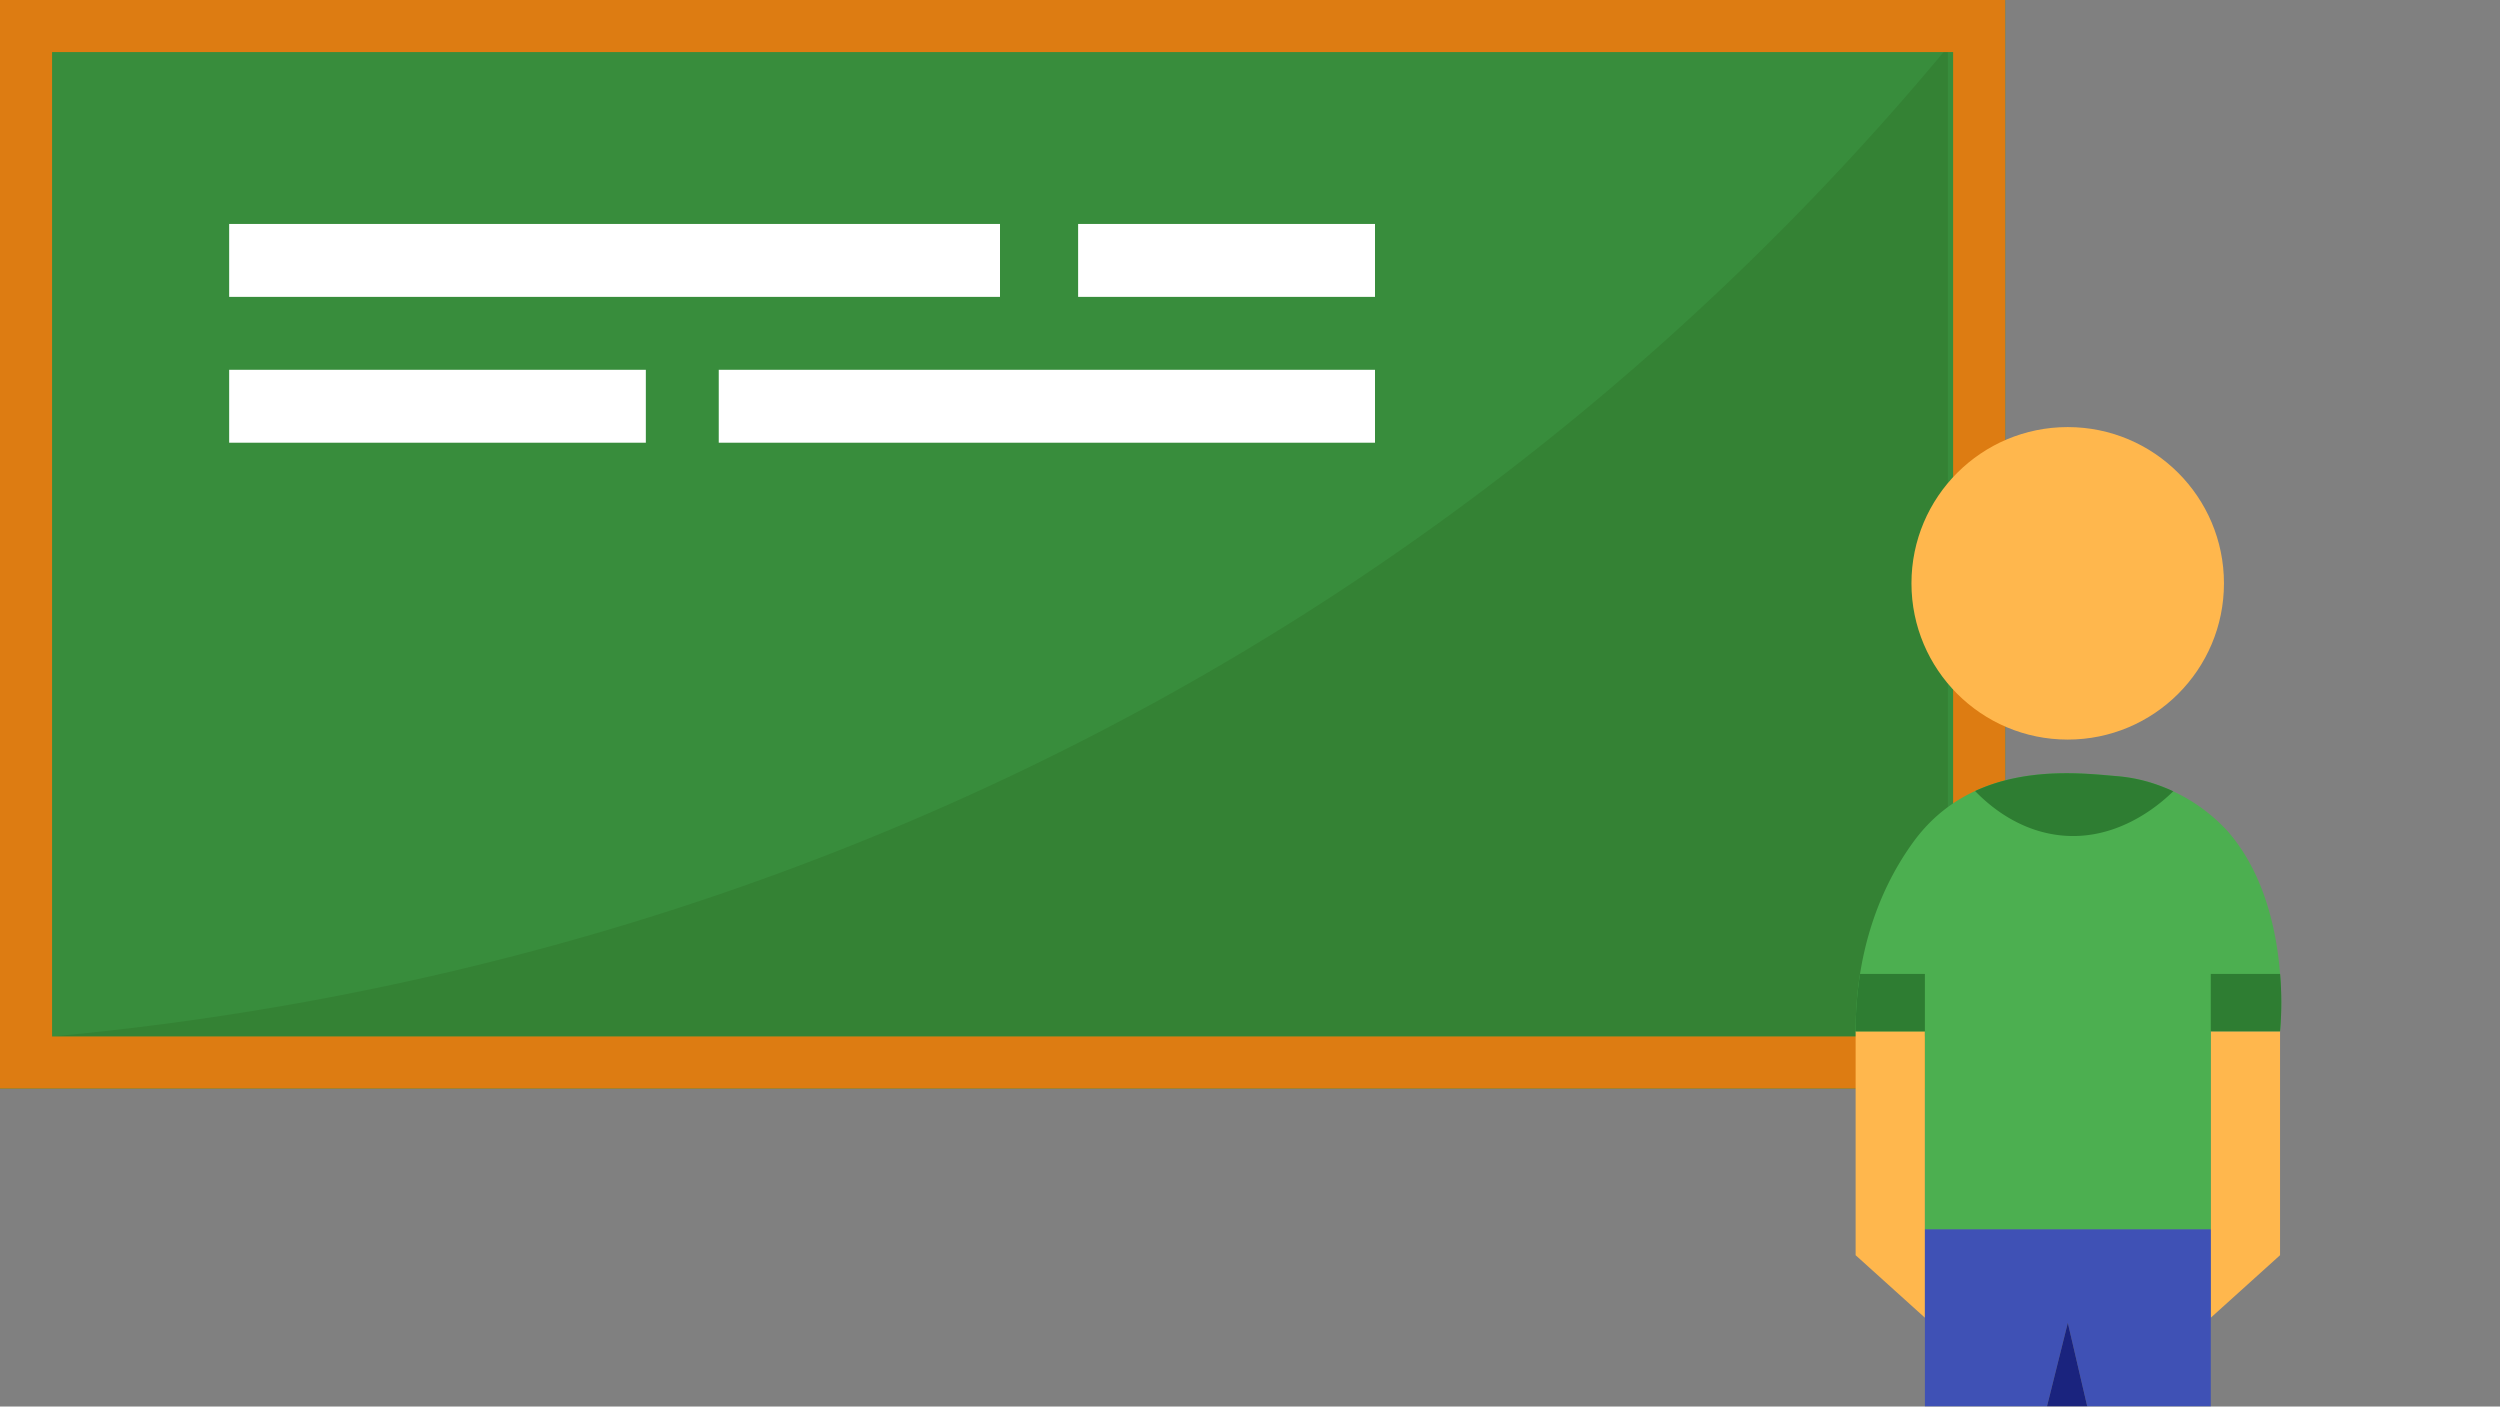 <svg xmlns="http://www.w3.org/2000/svg" viewBox="0 0 480 270.05"><rect x="0" y="0" width="480" height="270.05" fill="#808080" stroke="none"/><defs><style>.cls-1{fill:#388d3c;}.cls-2{fill:#348234;}.cls-3{fill:#dd7c12;}.cls-4{fill:#fff;}.cls-5{fill:#ffb74d;}.cls-6{fill:#3f51b5;}.cls-7{fill:#1a237e;}.cls-8{fill:none;}.cls-9{fill:#4caf50;}.cls-10{fill:#2e7d32;}</style></defs><g id="Layer_1" data-name="Layer 1"><rect class="cls-1" y="0.04" width="385" height="208.96"/></g><g id="Layer_2" data-name="Layer 2"><path class="cls-2" d="M374,199H10c53.59-4.94,150.15-21.52,248-86A530.42,530.42,0,0,0,374,9Z"/></g><g id="Layer_4" data-name="Layer 4"><path class="cls-3" d="M375,10V199H10V10H375M385,0H0V209H385V0Z"/></g><g id="Layer_7" data-name="Layer 7"><rect class="cls-4" x="207" y="43" width="57" height="14"/><rect class="cls-4" x="44" y="43" width="148" height="14"/><rect class="cls-4" x="44" y="71" width="80" height="14"/><rect class="cls-4" x="138" y="71" width="126" height="14"/></g><g id="Layer_9" data-name="Layer 9"><circle class="cls-5" cx="397" cy="112" r="30"/><g id="Layer_10" data-name="Layer 10"><polygon class="cls-5" points="356.28 198 356.28 241 369.58 253 369.58 198 356.28 198"/><polygon class="cls-5" points="437.77 198 437.77 241 424.47 253 424.47 198 437.77 198"/></g><g id="Layer_11" data-name="Layer 11"><polygon class="cls-6" points="397.02 254 400.74 270 424.47 270 424.47 236 369.58 236 369.58 270 393.03 270 397.02 254"/><polygon class="cls-7" points="397.02 254 393.03 270 400.74 270 397.02 254"/><rect class="cls-8" x="475" width="5" height="270"/></g><line class="cls-6" x1="369.58" y1="236" x2="369.58" y2="270.05"/><path class="cls-9" d="M424.47,236V198h13.3s2.66-24-10.16-38.52a33.39,33.39,0,0,0-12.07-8.29,30.83,30.83,0,0,0-9.37-2.19c-8.31-.72-27.44-3-38.83,12.69-7.19,9.91-11.06,22.41-11.06,36.31h13.3v38Z"/><path class="cls-10" d="M369.58,187H357.13a70.53,70.53,0,0,0-.85,11h13.3Z"/><path class="cls-10" d="M437.78,187H424.47v11h13.3A64.75,64.75,0,0,0,437.78,187Z"/><path class="cls-10" d="M415.54,151.19a30.83,30.83,0,0,0-9.37-2.19c-5.81-.5-16.91-1.76-26.95,2.88,2.51,2.6,7.69,7.11,15.09,8.33,11.62,1.92,20.31-5.68,22.95-8.28C416.2,151.43,415.54,151.19,415.54,151.19Z"/></g></svg>
